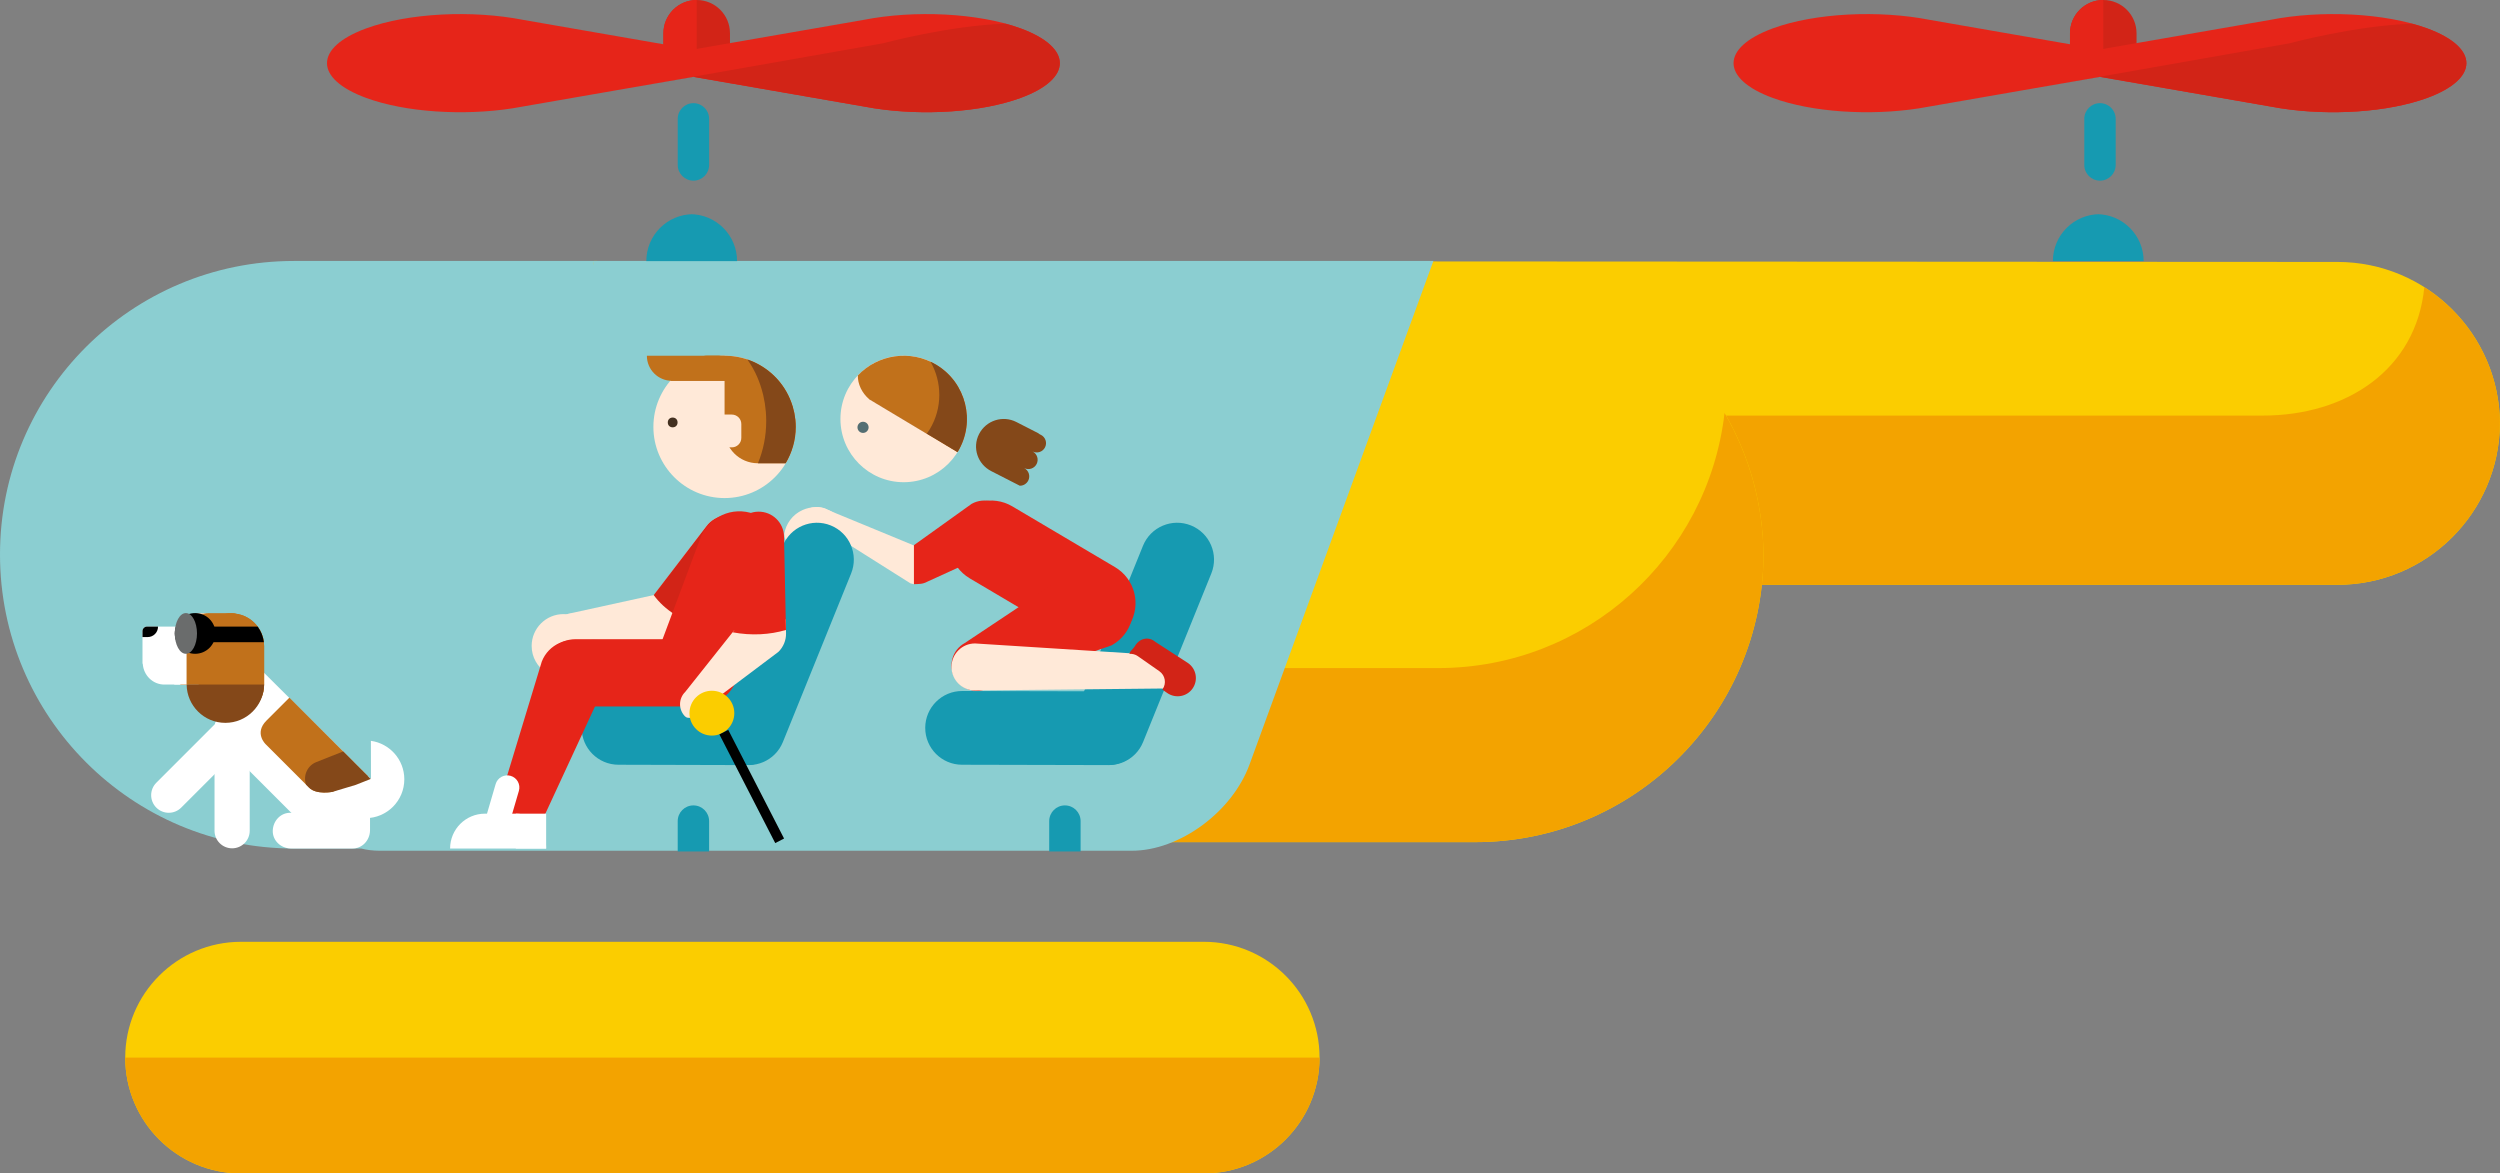 <?xml version="1.0" encoding="utf-8"?>
<!-- Generator: Adobe Illustrator 16.0.0, SVG Export Plug-In . SVG Version: 6.00 Build 0)  -->
<!DOCTYPE svg PUBLIC "-//W3C//DTD SVG 1.1//EN" "http://www.w3.org/Graphics/SVG/1.1/DTD/svg11.dtd">
<svg version="1.1" id="Layer_1" xmlns="http://www.w3.org/2000/svg" xmlns:xlink="http://www.w3.org/1999/xlink" x="0px" y="0px"
	 width="503px" height="236.09px" viewBox="0 0 503 236.09" enable-background="new 0 0 503 236.09" xml:space="preserve">
<rect x="0" y="0" width="503" height="236.09" fill="#808080" stroke="none"/>
<g>
	<g>
		<path fill="#FBCD00" d="M470.278,52.701l-350.763-0.195c0,0.16-0.023,0.319-0.023,0.479c0.261,35.753,29.316,64.679,65.137,64.679
			h285.649c17.992,0,32.58-14.526,32.709-32.481C502.858,67.221,488.271,52.701,470.278,52.701z"/>
		<path fill="#FBCD00" d="M503,84.942c0,0.082-0.011,0.161-0.013,0.242c0.002,0.08,0.013,0.161,0.013,0.24V84.942z"/>
		<path fill="#FBCD00" d="M119.467,53.465c0-0.16,0.025-0.318,0.025-0.479c0-0.161-0.025-0.319-0.025-0.479V53.465z"/>
	</g>
	<path fill="#F3A300" d="M487.772,57.778c-1.622,16.549-15.564,25.839-32.546,25.839H327.188c-0.693,2.134-1.412,4.262-2.189,6.373
		c-0.475,1.289-1.286,5.918-2.264,6.588c-0.349,0.981-0.7,1.958-1.045,2.942c-2.093,5.975-4.029,12.314-6.824,18.144h155.413
		c17.992,0,32.58-14.526,32.709-32.481C502.904,73.648,496.854,63.541,487.772,57.778z"/>
	<g>
		<path fill="#FBCD00" d="M296.793,54.184l-115.784-0.346c0,0.284,0,0.566,0,0.851c0.463,63.429-63.55,114.748,0,114.748h115.784
			c31.92,0,57.801-25.771,58.03-57.625C354.594,79.944,328.713,54.184,296.793,54.184z"/>
		<path fill="#FBCD00" d="M354.846,111.383c0,0.144-0.019,0.285-0.022,0.429c0.004,0.141,0.022,0.286,0.022,0.425V111.383z"/>
		<path fill="#FBCD00" d="M181.009,55.54c0-0.285,0-0.565,0-0.851c0-0.285,0-0.566,0-0.851V55.54z"/>
	</g>
	<path fill="#F3A300" d="M289.341,134.417H173.557c-6.175,0-11.133-0.49-15.075-1.423c-9.052,22.427-10.677,36.442,22.527,36.442
		h115.784c31.92,0,57.801-25.771,58.03-57.625c-0.075-10.465-2.931-20.264-7.845-28.715
		C343.644,111.977,319.126,134.417,289.341,134.417z"/>
	<path fill="#8BCED1" d="M271.1,52.506H192.61h-72.854H59.156C26.49,52.506,0,78.901,0,111.566c0,32.665,26.49,59.156,59.156,59.156
		h13.506c1.143,0.283,2.373,0.447,3.704,0.447h151.341c9.587,0,20.197-7.772,23.699-17.357L288.4,52.506H271.1z"/>
	<path fill="#FFE9D8" d="M166.485,102.57c-1.219-0.89-3.759-0.642-4.098,0.119c-0.096,0.216,2.148,0.021,2.062,0.229
		c-0.451,1.131-0.102,2.465,0.925,3.216l17.816,11.243l0.692,0.164l4.444-5.959L166.485,102.57z"/>
	<path fill="#FFE9D8" d="M167.458,110.818c0.923-0.702,1.908-0.776,2.761-0.477c0.438-1.424,0.39-3.006-0.262-4.476
		c-1.436-3.234-5.22-4.693-8.454-3.258c-2.069,0.918-3.403,2.799-3.725,4.881c0.016,0.016,0.026,0.032,0.042,0.047
		c-0.007,0.338,0.058,0.684,0.204,1.013c0.533,1.204,1.944,1.748,3.147,1.213c0.073-0.033,0.144-0.068,0.212-0.107
		c0.007,0.001,0.013,0.003,0.02,0.004l2.697-1.196l1.193,2.689c0.027,0.087,0.059,0.175,0.097,0.26
		c0.112,0.253,0.271,0.469,0.45,0.66C166.377,111.652,166.913,111.231,167.458,110.818z"/>
	<path fill="#169AB1" d="M157.516,149.299c-1.536,3.798-5.861,5.629-9.658,4.092l0,0c-3.799-1.536-5.631-5.861-4.093-9.659
		l13.729-33.919c1.537-3.798,5.861-5.631,9.661-4.093l0,0c3.797,1.537,5.63,5.862,4.092,9.66L157.516,149.299z"/>
	<path fill="#169AB1" d="M124.435,153.867c-4.097-0.006-7.411-3.333-7.404-7.431l0,0c0.007-4.099,3.335-7.413,7.432-7.405
		l25.637,0.069c4.097,0.007,7.413,3.334,7.406,7.432l0,0c-0.008,4.097-3.336,7.413-7.433,7.404L124.435,153.867z"/>
	<path fill="#169AB1" d="M229.989,149.299c-1.536,3.798-5.861,5.629-9.658,4.092l0,0c-3.8-1.536-5.632-5.861-4.094-9.659
		l13.73-33.919c1.537-3.798,5.861-5.631,9.661-4.093l0,0c3.796,1.537,5.629,5.862,4.091,9.66L229.989,149.299z"/>
	<path fill="#169AB1" d="M193.562,153.867c-4.097-0.006-7.412-3.333-7.405-7.431l0,0c0.008-4.099,3.335-7.413,7.432-7.405
		l29.289,0.069c4.097,0.007,7.412,3.334,7.406,7.432l0,0c-0.008,4.097-3.336,7.413-7.433,7.404L193.562,153.867z"/>
	<path fill="#FFE9D8" d="M136.039,129.555l-16.656-0.845c-2.1,0.233-7.419,0.938-7.652-1.161c-0.233-2.1,1.28-3.99,3.379-4.224
		l16.483-3.613l10.52-13.824c1.854-2.472,5.361-2.971,7.832-1.116c2.472,1.855,2.971,5.363,1.114,7.833l-11.164,14.749
		C138.968,128.589,137.573,129.385,136.039,129.555z"/>
	<path fill="#D22417" d="M142.112,105.889l-10.59,13.84c2.285,3.092,5.71,5.244,9.579,5.906l9.957-13.029
		c1.856-2.47,1.357-5.978-1.114-7.833C147.474,102.918,143.966,103.417,142.112,105.889z"/>
	<path fill="#E62519" d="M132.48,130.826c-1.629,4.351,0.579,9.198,4.933,10.826l0,0c4.353,1.628,9.2-0.581,10.828-4.934
		l8.406-22.481c1.628-4.354-0.581-9.199-4.934-10.828l0,0c-4.354-1.627-9.198,0.582-10.827,4.936L132.48,130.826z"/>
	<path fill="#E62519" d="M215.772,128.586c3.999,2.368,9.157,1.044,11.523-2.956l0,0c2.368-4,1.044-9.159-2.956-11.525
		l-20.656-12.222c-4.001-2.368-9.159-1.043-11.526,2.957l0,0c-2.365,3.999-1.042,9.157,2.958,11.525L215.772,128.586z"/>
	<path fill="#E62519" d="M223.659,129.844c4.07-2.242,5.551-7.358,3.308-11.427l0,0c-2.241-4.071-7.359-5.552-11.43-3.309
		l-21.445,14.281c-2.477,1.364-3.379,4.48-2.014,6.957l0,0c1.365,2.477,4.479,3.377,6.956,2.013L223.659,129.844z"/>
	<path fill="#FFE9D8" d="M196.184,129.463c-2.611-0.009-4.734,2.102-4.742,4.715l0,0c-0.01,2.61,2.103,4.734,4.715,4.743
		l37.565-0.391c1.847,0.005,3.349-1.487,3.355-3.334l0,0c0.005-1.848-1.487-3.347-3.335-3.353L196.184,129.463z"/>
	<g>
		<circle fill="#FFE9D8" cx="145.784" cy="85.889" r="14.321"/>
		<circle fill="#433020" cx="135.344" cy="84.996" r="0.985"/>
		<path fill="#C1711B" d="M160.033,84.459c-0.016-0.142-0.043-0.277-0.062-0.416c-0.04-0.316-0.082-0.63-0.143-0.938l0,0
			l-0.001-0.003v-0.004c-0.003-0.01-0.006-0.02-0.006-0.03c-0.082-0.399-0.183-0.794-0.295-1.182
			c-0.01-0.034-0.017-0.069-0.027-0.101c-0.015-0.05-0.033-0.096-0.049-0.146c-0.6-1.937-1.592-3.697-2.896-5.187l-0.004-0.002
			c-0.111-0.13-0.228-0.257-0.344-0.381l-0.002-0.002c-0.087-0.091-0.177-0.178-0.262-0.265c-0.021-0.022-0.043-0.046-0.064-0.065
			v-0.001c-0.011-0.011-0.022-0.023-0.033-0.034c-0.004-0.005-0.01-0.009-0.015-0.016c-0.118-0.115-0.239-0.229-0.36-0.342
			l-0.006-0.005c-0.125-0.114-0.249-0.227-0.378-0.333c-0.009-0.009-0.02-0.016-0.027-0.025c-0.065-0.055-0.131-0.107-0.196-0.16
			c-0.008-0.007-0.016-0.013-0.024-0.021l-0.001-0.001c-0.053-0.041-0.103-0.084-0.153-0.125l-0.013-0.012
			c-0.13-0.102-0.26-0.201-0.394-0.3c-0.014-0.011-0.028-0.021-0.042-0.031c-0.127-0.092-0.255-0.183-0.385-0.272
			c-0.006-0.003-0.013-0.009-0.02-0.013l-0.015-0.008l-0.004-0.002c-0.019-0.013-0.033-0.024-0.053-0.035
			c-0.111-0.077-0.225-0.15-0.337-0.223c-0.02-0.009-0.038-0.022-0.058-0.035c-0.128-0.08-0.26-0.161-0.393-0.236
			c-0.008-0.005-0.018-0.011-0.025-0.016c-0.093-0.055-0.189-0.105-0.284-0.16l-0.006,0c0,0-0.013-0.008-0.018-0.012
			c-0.037-0.021-0.075-0.044-0.113-0.062l-0.071-0.039c-0.134-0.07-0.267-0.138-0.404-0.204c-0.009-0.003-0.018-0.009-0.026-0.014
			c-0.146-0.069-0.29-0.137-0.435-0.203c-0.029-0.011-0.059-0.022-0.084-0.034c-0.031-0.016-0.064-0.027-0.096-0.04v-0.002
			c-0.015-0.005-0.03-0.011-0.044-0.017c-0.091-0.039-0.18-0.078-0.273-0.115c-0.011-0.003-0.022-0.009-0.032-0.011
			c-0.146-0.061-0.296-0.116-0.446-0.171c-0.031-0.009-0.062-0.02-0.095-0.032c-0.141-0.048-0.281-0.096-0.423-0.141
			c-0.013-0.004-0.024-0.007-0.034-0.013c-0.012-0.002-0.022-0.005-0.035-0.01l-0.017-0.004h-0.003
			c-0.136-0.043-0.27-0.082-0.403-0.119c-0.033-0.009-0.069-0.018-0.104-0.028c-0.145-0.039-0.289-0.076-0.437-0.111
			c-0.01-0.001-0.021-0.004-0.032-0.008c-0.1-0.022-0.199-0.041-0.297-0.062l-0.009-0.002c-0.018-0.005-0.038-0.01-0.054-0.011
			c-0.037-0.008-0.073-0.016-0.107-0.023c-0.038-0.008-0.074-0.015-0.112-0.021c-0.151-0.03-0.301-0.056-0.451-0.08
			c-0.01,0-0.019-0.002-0.028-0.002c-0.158-0.027-0.316-0.046-0.477-0.066l-0.117-0.014c-0.16-0.015-0.316-0.032-0.474-0.044
			l-0.017-0.001c-0.161-0.014-0.326-0.021-0.488-0.028c-0.041-0.002-0.08-0.002-0.122-0.005c-0.164-0.006-0.328-0.009-0.496-0.009
			c-0.236,0-0.472,0.007-0.705,0.018c-0.136-0.021-0.271-0.041-0.414-0.041h-2.447c-0.918,0-1.714,0.491-2.159,1.218
			c-2.011,0.881-3.783,2.202-5.187,3.853h7.346h2.447h1.119v0.706v6.087v2.305v0.08v0.712c0,3.702,3.001,6.699,6.699,6.699h5.594
			c1.28-2.143,2.028-4.642,2.028-7.318C160.105,85.407,160.079,84.93,160.033,84.459z"/>
		<g>
			<path fill="#844819" d="M160.033,84.459c-0.016-0.142-0.043-0.277-0.062-0.416c-0.04-0.316-0.082-0.63-0.143-0.938l-0.001-0.003
				v-0.004c-0.003-0.01-0.006-0.02-0.006-0.03c-0.082-0.399-0.183-0.794-0.295-1.182c-0.01-0.034-0.017-0.069-0.027-0.101
				c-0.015-0.05-0.033-0.096-0.049-0.146c-0.6-1.937-1.592-3.697-2.896-5.187l-0.004-0.002c-0.111-0.13-0.228-0.257-0.344-0.381
				l-0.002-0.002c-0.087-0.091-0.177-0.178-0.262-0.265c-0.021-0.022-0.043-0.046-0.064-0.065v-0.001
				c-0.011-0.011-0.022-0.023-0.033-0.034c-0.004-0.005-0.01-0.009-0.015-0.016c-0.118-0.115-0.239-0.229-0.36-0.342l-0.006-0.005
				c-0.125-0.114-0.249-0.227-0.378-0.333c-0.009-0.009-0.02-0.016-0.027-0.025c-0.065-0.055-0.131-0.107-0.196-0.16
				c-0.008-0.007-0.016-0.013-0.024-0.021l-0.001-0.001c-0.053-0.041-0.103-0.084-0.153-0.125l-0.013-0.012
				c-0.13-0.102-0.26-0.201-0.394-0.3c-0.014-0.011-0.028-0.021-0.042-0.031c-0.127-0.092-0.255-0.183-0.385-0.272
				c-0.006-0.003-0.013-0.009-0.02-0.013l-0.015-0.008l-0.004-0.002c-0.019-0.013-0.033-0.024-0.053-0.035
				c-0.111-0.077-0.225-0.15-0.337-0.223c-0.02-0.009-0.038-0.022-0.058-0.035c-0.128-0.08-0.26-0.161-0.393-0.236
				c-0.008-0.005-0.018-0.011-0.025-0.016c-0.093-0.055-0.189-0.105-0.284-0.16l-0.006,0c0,0-0.013-0.008-0.018-0.012
				c-0.037-0.021-0.075-0.044-0.113-0.062l-0.071-0.039c-0.134-0.07-0.267-0.138-0.404-0.204c-0.009-0.003-0.018-0.009-0.026-0.014
				c-0.146-0.069-0.29-0.137-0.435-0.203c-0.029-0.011-0.059-0.022-0.084-0.034c-0.031-0.016-0.064-0.027-0.096-0.04v-0.002
				c-0.015-0.005-0.03-0.011-0.044-0.017c-0.091-0.039-0.18-0.078-0.273-0.115c-0.011-0.003-0.022-0.009-0.032-0.011
				c-0.146-0.061-0.296-0.116-0.446-0.171c-0.031-0.009-0.062-0.02-0.095-0.032c-0.058-0.02-0.117-0.039-0.176-0.059
				c0.089,0.121,0.178,0.244,0.262,0.369l0.005,0.005c1.305,1.896,2.296,4.14,2.896,6.61c0.016,0.062,0.034,0.123,0.048,0.184
				c0.012,0.045,0.019,0.089,0.027,0.13c0.112,0.496,0.213,0.997,0.295,1.507c0.002,0.015,0.005,0.024,0.008,0.039v0.003
				c0,0,0.001,0.004,0.001,0.005c0.061,0.391,0.102,0.793,0.142,1.195c0.02,0.177,0.048,0.35,0.061,0.53
				c0.048,0.6,0.073,1.208,0.073,1.824c0,3.073-0.61,5.954-1.664,8.492h5.579c1.28-2.143,2.028-4.642,2.028-7.318
				C160.105,85.407,160.079,84.93,160.033,84.459z"/>
		</g>
		<path fill="#C1711B" d="M135.193,76.618h15.152c0-2.784-2.258-5.041-5.04-5.041h-15.153
			C130.152,74.361,132.408,76.618,135.193,76.618z"/>
		<path fill="#FFE9D8" d="M149.154,88.1c0,1.055-0.854,1.908-1.909,1.908h-4.494c-1.056,0-1.91-0.853-1.91-1.908v-2.776
			c0-1.058,0.854-1.913,1.91-1.913h4.494c1.055,0,1.909,0.855,1.909,1.913V88.1z"/>
	</g>
	<path fill="#FFE9D8" d="M116.887,127.851c-0.268-1.128,0.065-2.06,0.685-2.717c-1.125-0.979-2.591-1.576-4.198-1.576
		c-3.538,0-6.406,2.868-6.406,6.406c0,2.264,1.178,4.247,2.951,5.384c0.02-0.008,0.04-0.012,0.061-0.02
		c0.307,0.144,0.648,0.226,1.009,0.226c1.317,0,2.386-1.069,2.386-2.386c0-0.08-0.004-0.159-0.013-0.236
		c0.005-0.006,0.009-0.011,0.009-0.011l0.004-2.957h2.942c0.091,0.011,0.184,0.018,0.277,0.018c0.276,0,0.538-0.057,0.785-0.144
		C117.21,129.176,117.043,128.516,116.887,127.851z"/>
	<path fill="#D22417" d="M133.479,6.695v5.057h13.392V6.695c0-3.697-2.998-6.695-6.695-6.695C136.478,0,133.479,2.998,133.479,6.695
		z"/>
	<path fill="#E62519" d="M175.967,21.806l-1.425-0.248c-0.213-0.038-0.432-0.072-0.648-0.112l-34.379-5.983l-34.381,5.983
		c-0.218,0.041-0.434,0.075-0.646,0.112l-1.429,0.248l-0.005-0.001c-9.758,1.514-21.457,0.814-29.408-2.111
		c-10.476-3.857-10.476-10.112,0-13.969c8.558-3.151,21.458-3.725,31.609-1.728l34.259,5.958l34.259-5.958
		c10.15-1.997,23.049-1.423,31.606,1.728c10.476,3.857,10.476,10.112,0,13.969c-7.951,2.926-19.648,3.625-29.408,2.111
		L175.967,21.806z"/>
	<path fill="#D22417" d="M175.967,21.806l-1.425-0.248c-0.213-0.038-0.432-0.072-0.648-0.112l-34.379-5.983l-12.113,2.11
		l50.265-8.862c0,0,13.283-3.593,24.692-3.939c1.053,0.287,2.069,0.601,3.021,0.952c10.476,3.857,10.476,10.112,0,13.969
		c-7.951,2.926-19.648,3.625-29.408,2.111L175.967,21.806z"/>
	<path fill="#E62519" d="M133.479,6.695v5.057h6.696V0C136.478,0,133.479,2.998,133.479,6.695z"/>
	<g>
		<path fill="#FFFFFF" d="M43.163,167.142c0,1.955,1.585,3.54,3.54,3.54l0,0c1.955,0,3.541-1.585,3.541-3.54v-20.611
			c0-1.954-1.586-3.54-3.541-3.54l0,0c-1.955,0-3.54,1.586-3.54,3.54V167.142z"/>
		<path fill="#FFFFFF" d="M31.451,157.488c-1.383,1.383-1.383,3.625,0,5.006l0,0c1.383,1.384,3.624,1.384,5.007,0l14.574-14.574
			c1.382-1.382,1.383-3.624,0-5.007l0,0c-1.383-1.382-3.626-1.382-5.008,0L31.451,157.488z"/>
		<path fill="#FFFFFF" d="M44.21,144.075c-1.396,1.398-1.396,3.663,0,5.059l19.628,19.629c1.397,1.396,9.214-0.432,10.611-1.83v-3.4
			c1.396-1.397,2.177-4.765-1.004-7.946l-24.159-24.042c0.388,0.389,2.653,4.802,1.256,6.198L44.21,144.075z"/>
		<path fill="#FFFFFF" d="M58.474,163.533c-1.984-0.057-3.538,1.61-3.594,3.593l0,0c-0.058,1.986,1.607,3.539,3.594,3.595h12.38
			c1.985,0.056,3.538-1.61,3.594-3.595l0,0c0.056-1.986-1.609-3.536-3.594-3.593H58.474z"/>
		<path fill="#FFFFFF" d="M81.348,156.777c0.011,4.321-3.482,7.832-7.807,7.84c-0.566,0.002-1.116-0.063-1.649-0.176l-0.334-5.984
			c1.493-0.002,1.896,0.04,2.492-0.529c0.363-0.382,0.59-0.899,0.588-1.467l-0.016-7.406
			C78.415,149.589,81.341,152.836,81.348,156.777z"/>
		
			<rect x="72.226" y="158.331" transform="matrix(0.707 0.707 -0.707 0.707 134.999 -6.768)" fill="#FFFFFF" width="6.887" height="2.511"/>
		<path fill="#C1711B" d="M74.004,156.146l-7.085,3.17c0,0-3.234,0.654-4.722-0.833c-1.485-1.486-8.761-8.762-8.761-8.762
			s-2.339-2.224,0.169-4.73c1.252-1.252,3.093-3.094,4.622-4.622L74.004,156.146z"/>
		<path fill="#844819" d="M71.572,157.921l-4.653,1.396c0,0-3.234,0.654-4.722-0.833c-0.172-0.172-0.384-0.384-0.622-0.622
			c-0.635-1.808,0.259-3.811,2.055-4.527l5.416-2.147l5.538,5.539L71.572,157.921z"/>
		<path fill="#FFFFFF" d="M29.584,126.07h14.888c0.501,0,0.918,0.408,0.918,0.913v4.349c0,0.053-0.049,0.093-0.059,0.146
			c-0.167,2.277-2.017,6.255-4.337,6.255h-7.929c-2.32,0-4.17-1.854-4.336-4.13c-0.009-0.059-0.06-0.094-0.06-0.152v-6.468
			C28.67,126.479,29.078,126.07,29.584,126.07z"/>
		<path fill="#C1711B" d="M36.36,127.507c0.167-2.275,2.017-4.09,4.336-4.09h5.794c2.32,0,4.17,1.81,4.338,4.087
			c0.008,0.058,0.059,0.093,0.059,0.151v7.744c0,0.506-0.408,0.913-0.913,0.913h-3.326v1.421H36.301v-2.334v-5.601v-2.144
			C36.301,127.601,36.351,127.562,36.36,127.507z"/>
		<path fill="#C1711B" d="M39.998,137.734c0,3.63,2.944,6.537,6.568,6.537l0,0c3.631,0,6.575-2.907,6.575-6.537v-7.743
			c0-3.63-2.944-6.574-6.575-6.574l0,0c-3.624,0-6.568,2.944-6.568,6.574V137.734z"/>
		<path fill="#C1711B" d="M35.439,126.848c0.168-2.275,2.436-3.431,4.755-3.431h6.296c2.32,0,4.17,1.81,4.338,4.087
			c0.008,0.058,0.059,0.093,0.059,0.151v7.744c0,0.506-0.408,0.913-0.913,0.913h-3.326v1.421H36.301v-2.334v-5.601v-2.144
			C36.301,127.601,35.43,126.902,35.439,126.848z"/>
		<path fill="#C1711B" d="M39.998,137.734c0,3.63,2.944,6.537,6.568,6.537l0,0c3.631,0,6.575-2.907,6.575-6.537v-7.743
			c0-3.63-2.944-6.574-6.575-6.574l0,0c-3.624,0-6.568,2.944-6.568,6.574V137.734z"/>
		<path d="M29.584,126.07h2.202c0,0.011,0.006,0.021,0.006,0.029c0,1.149-0.934,2.08-2.081,2.08H28.67v-1.196
			C28.67,126.479,29.078,126.07,29.584,126.07z"/>
		<circle cx="37.685" cy="128.675" r="1.262"/>
		<path fill="#844819" d="M53.137,137.729c-0.05,4.266-3.519,7.709-7.798,7.709c-4.27,0-7.74-3.443-7.79-7.709H53.137z"/>
		<path d="M40.048,129.216h13.044c-0.138-1.172-0.586-2.245-1.257-3.146H41.304C40.634,126.971,40.186,128.044,40.048,129.216z"/>
		<path fill="#FFFFFF" d="M35.124,127.507c0.166-2.275,2.634-4.09,4.954-4.09h1.855c-2.32,0-4.169,1.815-4.336,4.09
			c-0.011,0.055-0.059,0.094-0.059,0.148v2.144v5.601v2.334h-2.474v-2.334v-5.601v-2.144
			C35.065,127.601,35.113,127.562,35.124,127.507z"/>
		<circle cx="39.261" cy="127.448" r="4.097"/>
		<ellipse fill="#6A6C6C" cx="37.4" cy="127.448" rx="2.236" ry="4.097"/>
	</g>
	<g>
		<path fill="#E62519" d="M146.576,135.37c0,3.738-3.03,6.769-6.768,6.769h-23.976c-3.738,0-6.768-3.031-6.768-6.769l0,0
			c0-3.737,3.029-6.768,6.768-6.768h23.976C143.546,128.603,146.576,131.633,146.576,135.37L146.576,135.37z"/>
		<path fill="#E62519" d="M102.595,168.857c-2.372-0.921-3.55-3.592-2.63-5.965l9.042-29.782c1.352-3.485,5.273-5.214,8.758-3.862
			l0,0c3.484,1.352,5.214,5.272,3.862,8.757l-13.066,28.222C107.64,168.6,104.969,169.777,102.595,168.857L102.595,168.857z"/>
	</g>
	<path fill="#FFE9D8" d="M153.395,124.745c-1.302,1.615-3.71,2.402-5.685,2.079l-9.832,12.374c-1.379,1.343-1.409,3.548-0.065,4.925
		c1.343,1.379,4.771-2.104,6.147-3.447l12.652-9.515c1.007-0.982,1.564-2.334,1.539-3.741l-0.06-2.849
		C156.578,125.236,154.843,125.346,153.395,124.745z"/>
	<g>
		<path fill="#FFFFFF" d="M90.56,170.722L90.56,170.722c0-3.872,3.14-7.012,7.012-7.012h6.214c3.873,0,6.1,3.14,6.1,7.012l0,0H90.56
			z"/>
		<path fill="#FFFFFF" d="M102.702,164.929c-0.379,1.291-1.73,2.033-3.022,1.655l0,0c-1.291-0.379-2.032-1.731-1.654-3.022
			l1.697-5.807c0.378-1.291,1.732-2.031,3.022-1.654l0,0c1.291,0.378,2.032,1.73,1.655,3.021L102.702,164.929z"/>
		<rect x="103.785" y="163.71" fill="#FFFFFF" width="6.1" height="7.012"/>
	</g>
	<path fill="#E62519" d="M158.137,126.746l-0.392-18.795c-0.048-2.813-2.37-5.053-5.184-5.004c-2.812,0.049-5.055,2.37-5.004,5.184
		l0.352,18.443l-0.512,0.646C151.194,127.928,154.896,127.713,158.137,126.746z"/>
	<circle fill="#FBCD00" cx="143.231" cy="143.489" r="4.512"/>
	<line fill="none" stroke="#000000" stroke-width="2" stroke-miterlimit="10" x1="145.633" y1="147.304" x2="156.865" y2="169.17"/>
	<circle fill="#FFE9D8" cx="181.821" cy="84.296" r="12.725"/>
	<path fill="#C1711B" d="M188.388,73.396c-5.214-3.141-11.771-2.099-15.793,2.143c-0.026,1.727,0.798,3.509,2.303,4.798
		l17.751,10.633c0.022-0.037,0.05-0.07,0.072-0.107C196.346,84.843,194.405,77.021,188.388,73.396z"/>
	<path fill="#844819" d="M192.721,90.862c3.625-6.019,1.685-13.841-4.333-17.466c-0.38-0.228-0.768-0.429-1.159-0.612
		c2.318,4.094,2.432,9.283-0.169,13.601c-0.149,0.248-0.317,0.477-0.479,0.711c-0.049,0.041-0.097,0.086-0.147,0.127l-11.597-6.945
		c0.021,0.016,0.039,0.039,0.062,0.059l17.751,10.633C192.671,90.933,192.698,90.899,192.721,90.862z"/>
	<path fill="#844819" d="M206.057,94.177c0.924,0.464,2.049,0.095,2.515-0.826c0.467-0.925,0.096-2.05-0.827-2.519
		c0.923,0.469,2.049,0.097,2.516-0.825c0.464-0.924,0.097-2.047-0.828-2.514c0,0-0.236-0.074-0.539-0.334l-4.4-2.249
		c-2.744-1.403-6.105-0.318-7.509,2.427c-1.404,2.745-0.287,6.054,2.456,7.455l5.74,2.935c0.685,0.021,1.371-0.378,1.704-1.035
		C207.351,95.768,206.98,94.641,206.057,94.177z"/>
	<path fill="#546E72" d="M172.521,85.981c0,0.62,0.502,1.123,1.119,1.123c0.622,0,1.123-0.503,1.123-1.123
		c0-0.619-0.501-1.123-1.123-1.123C173.023,84.859,172.521,85.363,172.521,85.981z"/>
	<path fill="#FFE9D8" d="M233.312,134.84l-4.345-3.037c-0.514-0.36-1.112-0.496-1.692-0.451c-0.221,1.348,0.312,2.762,1.506,3.597
		l5.124,3.582c0.016-0.021,0.035-0.038,0.052-0.061C234.779,137.29,234.492,135.666,233.312,134.84z"/>
	<g>
		<path fill="#D22417" d="M239.045,133.418l-6.59-4.271c-1.35-1.161-3.207-0.758-4.149,0.902c-0.266,0.466-0.995,0.983-1.08,1.51
			c0.58-0.044,1.179,0.091,1.693,0.452l4.345,3.036c1.181,0.827,1.468,2.45,0.644,3.63c-0.011,0.016-0.024,0.03-0.038,0.044
			c0.001,0.01,0.002,0.019,0.003,0.029l0.97,0.678c1.662,1.161,3.948,0.756,5.107-0.904
			C241.109,136.865,240.705,134.581,239.045,133.418z"/>
	</g>
	<path fill="#E62519" d="M202.688,103.446c-1.41-2.557-4.626-3.49-7.185-2.079l-11.62,8.324v7.851
		c1.027-0.058,1.749,0.016,2.709-0.514l14.017-6.399C203.168,109.22,204.098,106.003,202.688,103.446z"/>
	<path fill="#169AB1" d="M130.04,52.534c0-5.213,4.227-9.439,9.439-9.439h-0.62c5.213,0,9.439,4.226,9.439,9.439H130.04z"/>
	<path fill="#169AB1" d="M142.675,33.191c0,1.744-1.414,3.159-3.159,3.159l0,0c-1.744,0-3.158-1.415-3.158-3.159v-9.278
		c0-1.745,1.414-3.159,3.158-3.159l0,0c1.745,0,3.159,1.414,3.159,3.159V33.191z"/>
	<path fill="#D22417" d="M416.48,6.695v5.057h13.392V6.695c0-3.697-2.998-6.695-6.695-6.695C419.479,0,416.48,2.998,416.48,6.695z"
		/>
	<path fill="#E62519" d="M458.968,21.806l-1.425-0.248c-0.213-0.038-0.432-0.072-0.648-0.112l-34.379-5.983l-34.381,5.983
		c-0.218,0.041-0.434,0.075-0.646,0.112l-1.429,0.248l-0.005-0.001c-9.758,1.514-21.457,0.814-29.408-2.111
		c-10.476-3.857-10.476-10.112,0-13.969c8.558-3.151,21.458-3.725,31.609-1.728l34.259,5.958l34.259-5.958
		c10.15-1.997,23.049-1.423,31.606,1.728c10.477,3.857,10.477,10.112,0,13.969c-7.951,2.926-19.648,3.625-29.408,2.111
		L458.968,21.806z"/>
	<path fill="#D22417" d="M458.968,21.806l-1.425-0.248c-0.213-0.038-0.432-0.072-0.648-0.112l-34.379-5.983l-12.113,2.11
		l50.265-8.862c0,0,13.283-3.593,24.692-3.939c1.053,0.287,2.069,0.601,3.021,0.952c10.477,3.857,10.477,10.112,0,13.969
		c-7.951,2.926-19.648,3.625-29.408,2.111L458.968,21.806z"/>
	<path fill="#E62519" d="M416.48,6.695v5.057h6.696V0C419.479,0,416.48,2.998,416.48,6.695z"/>
	<path fill="#169AB1" d="M413.041,52.534c0-5.213,4.227-9.439,9.439-9.439h-0.62c5.214,0,9.439,4.226,9.439,9.439H413.041z"/>
	<path fill="#169AB1" d="M425.676,33.191c0,1.744-1.414,3.159-3.159,3.159l0,0c-1.744,0-3.158-1.415-3.158-3.159v-9.278
		c0-1.745,1.414-3.159,3.158-3.159l0,0c1.745,0,3.159,1.414,3.159,3.159V33.191z"/>
	<path fill="#FBCD00" d="M265.496,212.789c0,12.869-10.433,23.301-23.302,23.301H48.497c-12.868,0-23.302-10.432-23.302-23.301l0,0
		c0-12.87,10.434-23.301,23.302-23.301h193.697C255.063,189.488,265.496,199.919,265.496,212.789L265.496,212.789z"/>
	<path fill="#F3A300" d="M48.497,236.09h193.697c12.869,0,23.302-10.432,23.302-23.301H25.195
		C25.195,225.658,35.629,236.09,48.497,236.09z"/>
	<path fill="#169AB1" d="M139.514,162.047c-1.745,0-3.159,1.414-3.159,3.159v6.112h6.317v-6.112
		C142.672,163.461,141.258,162.047,139.514,162.047z"/>
	<path fill="#169AB1" d="M214.259,162.047c-1.744,0-3.158,1.414-3.158,3.159v6.112h6.317v-6.112
		C217.418,163.461,216.004,162.047,214.259,162.047z"/>
	<path fill="#FBCD00" d="M503,84.942c0,0.082-0.011,0.161-0.013,0.242c0.002,0.08,0.013,0.161,0.013,0.24V84.942z"/>
	<path fill="#FBCD00" d="M119.467,53.465c0-0.16,0.025-0.318,0.025-0.479c0-0.161-0.025-0.319-0.025-0.479V53.465z"/>
</g>
</svg>

